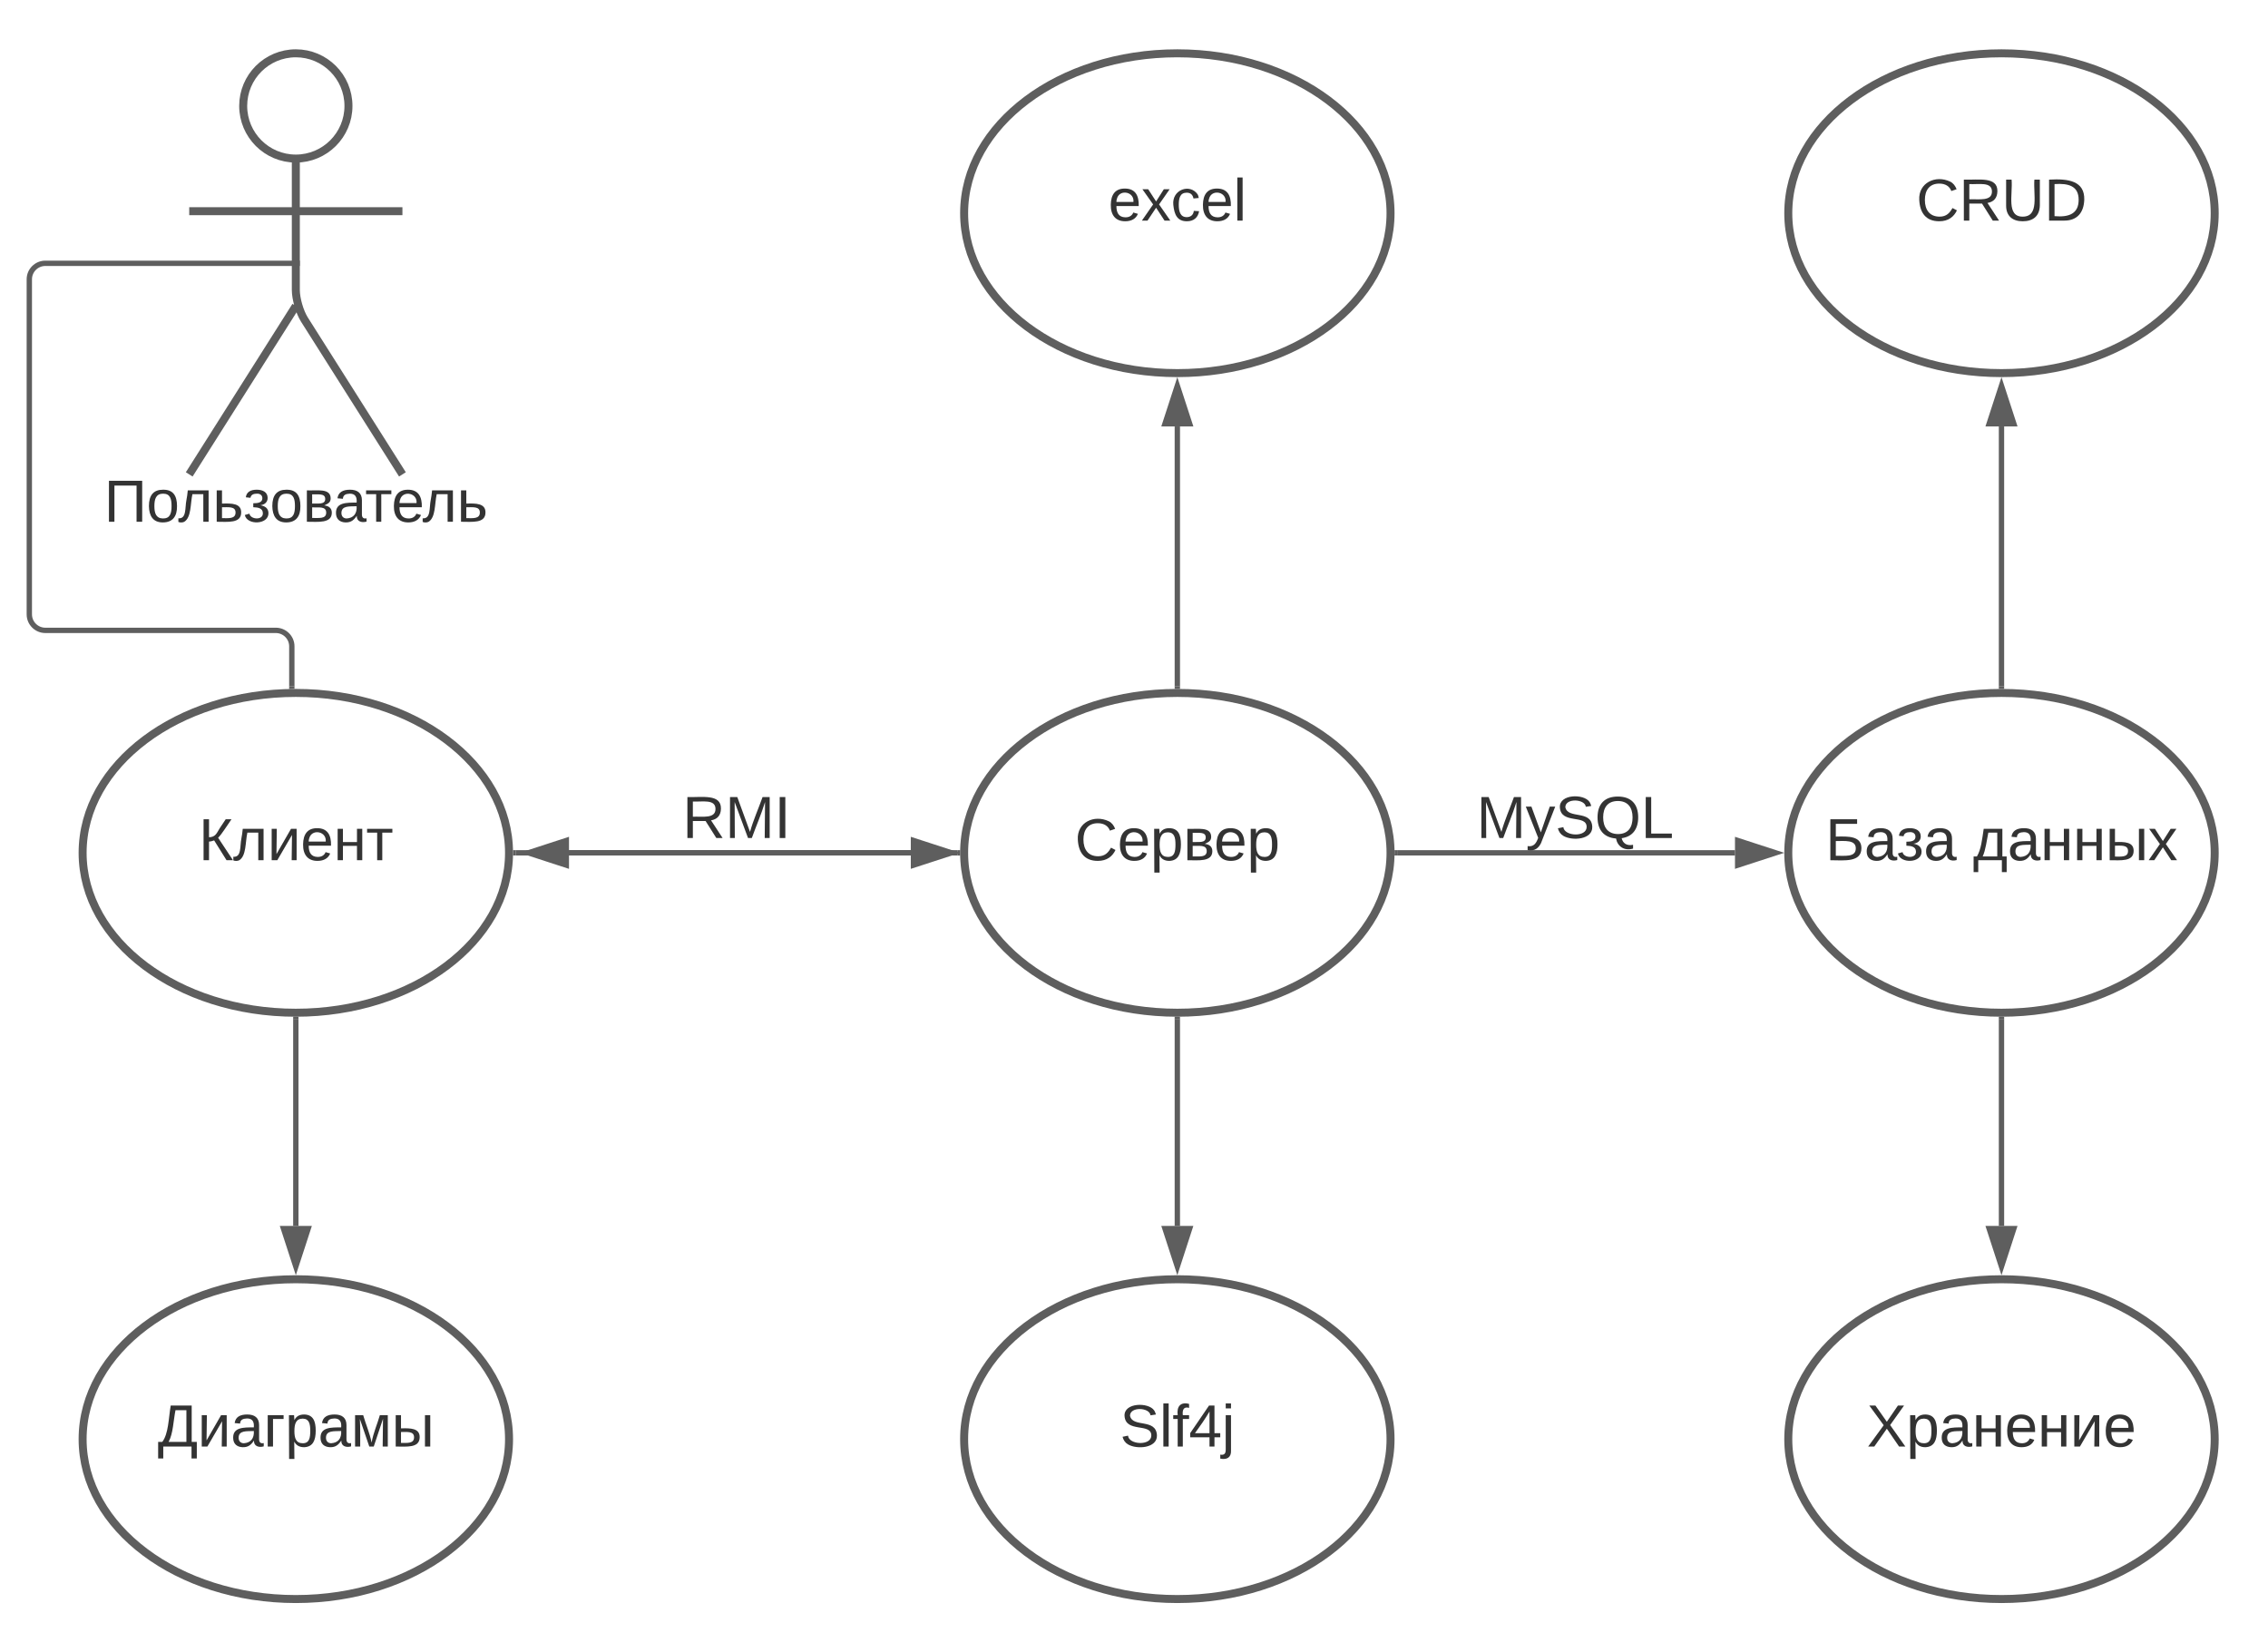 <svg xmlns="http://www.w3.org/2000/svg" xmlns:xlink="http://www.w3.org/1999/xlink" xmlns:lucid="lucid" width="851" height="620"><g transform="translate(-269 -300)" lucid:page-tab-id="0_0"><path d="M0 0h1870.87v1322.83H0z" fill="#fff"/><path d="M505.38 580h80v60h-80z" fill="none"/><use xlink:href="#a" transform="matrix(1,0,0,1,505.378,580) translate(19.691 34.444)"/><path d="M399.75 339.75c0 10.9-8.84 19.75-19.75 19.75-10.9 0-19.75-8.84-19.75-19.75 0-10.9 8.84-19.75 19.75-19.75 10.9 0 19.75 8.84 19.75 19.75z" stroke="#5e5e5e" stroke-width="3" fill="#fff"/><path d="M380 359.5v49.3c0 3.3 1.44 8.27 3.2 11.07L420 478m-40-63.2L340 478m0-98.75h80" stroke="#5e5e5e" stroke-width="3" fill="none"/><path d="M340 326c0-3.3 2.7-6 6-6h68c3.3 0 6 2.7 6 6v168c0 3.3-2.7 6-6 6h-68c-3.3 0-6-2.7-6-6z" fill="none"/><use xlink:href="#b" transform="matrix(1,0,0,1,260,478) translate(48.025 17.778)"/><path d="M460 620c0 33.14-35.82 60-80 60s-80-26.86-80-60 35.82-60 80-60 80 26.86 80 60z" stroke="#5e5e5e" stroke-width="3" fill="#fff"/><use xlink:href="#c" transform="matrix(1,0,0,1,300,560) translate(43.524 62.778)"/><path d="M462.5 620h148.25" stroke="#5e5e5e" stroke-width="2" fill="none"/><path d="M462.53 621h-1.06l.03-.98v-.43l-.02-.6h1.05" fill="#5e5e5e"/><path d="M626.02 620l-14.27 4.64v-9.28z" stroke="#5e5e5e" stroke-width="2" fill="#5e5e5e"/><path d="M790.76 620c0 33.14-35.82 60-80 60-44.2 0-80-26.86-80-60s35.8-60 80-60c44.18 0 80 26.86 80 60z" stroke="#5e5e5e" stroke-width="3" fill="#fff"/><use xlink:href="#d" transform="matrix(1,0,0,1,630.756,560) translate(41.548 62.778)"/><path d="M793.26 620H920" stroke="#5e5e5e" stroke-width="2" fill="none"/><path d="M793.28 621h-1.05l.03-.98v-.43l-.03-.6h1.05" fill="#5e5e5e"/><path d="M935.26 620L921 624.64v-9.28z" stroke="#5e5e5e" stroke-width="2" fill="#5e5e5e"/><path d="M1100 620c0 33.14-35.82 60-80 60s-80-26.86-80-60 35.82-60 80-60 80 26.86 80 60z" stroke="#5e5e5e" stroke-width="3" fill="#fff"/><use xlink:href="#e" transform="matrix(1,0,0,1,940,560) translate(13.925 62.778)"/><use xlink:href="#f" transform="matrix(1,0,0,1,940,560) translate(69.295 62.778)"/><path d="M628.26 620H482.5" stroke="#5e5e5e" stroke-width="2" fill="none"/><path d="M629.26 619.98v.43l.02.6h-1.05v-2h1.06" fill="#5e5e5e"/><path d="M467.24 620l14.26-4.64v9.28z" stroke="#5e5e5e" stroke-width="2" fill="#5e5e5e"/><path d="M820 580h80v60h-80z" fill="none"/><use xlink:href="#g" transform="matrix(1,0,0,1,820,580) translate(2.994 34.444)"/><path d="M710.76 557.5V460" stroke="#5e5e5e" stroke-width="2" fill="none"/><path d="M711.76 558.53l-.98-.03h-1.02v-1.03h2" fill="#5e5e5e"/><path d="M710.76 444.74L715.4 459h-9.28z" stroke="#5e5e5e" stroke-width="2" fill="#5e5e5e"/><path d="M790.76 380c0 33.14-35.82 60-80 60-44.2 0-80-26.86-80-60s35.8-60 80-60c44.18 0 80 26.86 80 60z" stroke="#5e5e5e" stroke-width="3" fill="#fff"/><use xlink:href="#h" transform="matrix(1,0,0,1,630.756,320) translate(54.11 62.778)"/><path d="M377.5 398.8H286c-3.3 0-6 2.68-6 6v125.73c0 3.3 2.7 6 6 6h86.5c3.3 0 6 2.68 6 6v15M377.47 398.8h4.03" stroke="#5e5e5e" stroke-width="2" fill="none"/><path d="M379.5 558.5h-.43l-1.57.07v-1.07h2" fill="#5e5e5e"/><path d="M380 682.5V760" stroke="#5e5e5e" stroke-width="2" fill="none"/><path d="M379.98 681.5H381v1.03h-2v-1.06" fill="#5e5e5e"/><path d="M380 775.26L375.36 761h9.28z" stroke="#5e5e5e" stroke-width="2" fill="#5e5e5e"/><path d="M460 840c0 33.14-35.82 60-80 60s-80-26.86-80-60 35.82-60 80-60 80 26.86 80 60z" stroke="#5e5e5e" stroke-width="3" fill="#fff"/><use xlink:href="#i" transform="matrix(1,0,0,1,300,780) translate(28.153 62.778)"/><path d="M1020 557.5V460" stroke="#5e5e5e" stroke-width="2" fill="none"/><path d="M1021 558.53l-.98-.03H1019v-1.03h2" fill="#5e5e5e"/><path d="M1020 444.74l4.64 14.26h-9.28z" stroke="#5e5e5e" stroke-width="2" fill="#5e5e5e"/><path d="M1100 380c0 33.14-35.82 60-80 60s-80-26.86-80-60 35.82-60 80-60 80 26.86 80 60z" stroke="#5e5e5e" stroke-width="3" fill="#fff"/><use xlink:href="#j" transform="matrix(1,0,0,1,940,320) translate(48.03 62.778)"/><path d="M1020 682.5V760" stroke="#5e5e5e" stroke-width="2" fill="none"/><path d="M1019.98 681.5h1.02v1.03h-2v-1.06" fill="#5e5e5e"/><path d="M1020 775.26l-4.64-14.26h9.28z" stroke="#5e5e5e" stroke-width="2" fill="#5e5e5e"/><path d="M1100 840c0 33.14-35.82 60-80 60s-80-26.86-80-60 35.82-60 80-60 80 26.86 80 60z" stroke="#5e5e5e" stroke-width="3" fill="#fff"/><use xlink:href="#k" transform="matrix(1,0,0,1,940,780) translate(29.48 62.778)"/><path d="M710.76 682.5V760" stroke="#5e5e5e" stroke-width="2" fill="none"/><path d="M710.74 681.5h1.01v1.03h-2v-1.06" fill="#5e5e5e"/><path d="M710.76 775.26L706.12 761h9.27z" stroke="#5e5e5e" stroke-width="2" fill="#5e5e5e"/><path d="M790.76 840c0 33.14-35.82 60-80 60-44.2 0-80-26.86-80-60s35.8-60 80-60c44.18 0 80 26.86 80 60z" stroke="#5e5e5e" stroke-width="3" fill="#fff"/><use xlink:href="#l" transform="matrix(1,0,0,1,630.756,780) translate(58.462 62.778)"/><defs><path fill="#333" d="M233-177c-1 41-23 64-60 70L243 0h-38l-65-103H63V0H30v-248c88 3 205-21 203 71zM63-129c60-2 137 13 137-47 0-61-80-42-137-45v92" id="m"/><path fill="#333" d="M240 0l2-218c-23 76-54 145-80 218h-23L58-218 59 0H30v-248h44l77 211c21-75 51-140 76-211h43V0h-30" id="n"/><path fill="#333" d="M33 0v-248h34V0H33" id="o"/><g id="a"><use transform="matrix(0.062,0,0,0.062,0,0)" xlink:href="#m"/><use transform="matrix(0.062,0,0,0.062,15.988,0)" xlink:href="#n"/><use transform="matrix(0.062,0,0,0.062,34.444,0)" xlink:href="#o"/></g><path fill="#333" d="M197 0v-219H63V0H30v-248h201V0h-34" id="p"/><path fill="#333" d="M100-194c62-1 85 37 85 99 1 63-27 99-86 99S16-35 15-95c0-66 28-99 85-99zM99-20c44 1 53-31 53-75 0-43-8-75-51-75s-53 32-53 75 10 74 51 75" id="q"/><path fill="#333" d="M153 0v-167H87C74-108 81-27 38 0 29 5 12 6 2 1v-22c51 4 39-64 49-112 5-25 4-25 8-57h126V0h-32" id="r"/><path fill="#333" d="M173-56C173 11 92 0 25 0v-190h32v80c58-2 117-2 116 54zm-34 0c0-39-44-31-82-32v66c39 0 82 6 82-34" id="s"/><path fill="#333" d="M152-53C154 19 21 22 9-41l28-8c5 36 84 42 81-4-1-29-28-34-58-35v-24c28 0 55-4 55-30 0-19-14-29-34-28-20 0-35 7-38 25l-28-3c4-33 30-46 66-46 37 0 66 15 66 50 0 27-20 41-44 44 27 5 48 17 49 47" id="t"/><path fill="#333" d="M176-55C176 11 93 0 25 0v-190c61 3 142-15 144 47 1 29-21 35-39 44 27 3 46 16 46 44zm-34 0c0-41-47-30-85-32v64c38-1 85 8 85-32zm-6-83c0-36-44-26-79-28v56c34-2 79 8 79-28" id="u"/><path fill="#333" d="M141-36C126-15 110 5 73 4 37 3 15-17 15-53c-1-64 63-63 125-63 3-35-9-54-41-54-24 1-41 7-42 31l-33-3c5-37 33-52 76-52 45 0 72 20 72 64v82c-1 20 7 32 28 27v20c-31 9-61-2-59-35zM48-53c0 20 12 33 32 33 41-3 63-29 60-74-43 2-92-5-92 41" id="v"/><path fill="#333" d="M6-190h153v23H98V0H67v-167H6v-23" id="w"/><path fill="#333" d="M100-194c63 0 86 42 84 106H49c0 40 14 67 53 68 26 1 43-12 49-29l28 8c-11 28-37 45-77 45C44 4 14-33 15-96c1-61 26-98 85-98zm52 81c6-60-76-77-97-28-3 7-6 17-6 28h103" id="x"/><g id="b"><use transform="matrix(0.062,0,0,0.062,0,0)" xlink:href="#p"/><use transform="matrix(0.062,0,0,0.062,15.926,0)" xlink:href="#q"/><use transform="matrix(0.062,0,0,0.062,27.778,0)" xlink:href="#r"/><use transform="matrix(0.062,0,0,0.062,40.741,0)" xlink:href="#s"/><use transform="matrix(0.062,0,0,0.062,52.284,0)" xlink:href="#t"/><use transform="matrix(0.062,0,0,0.062,62.222,0)" xlink:href="#q"/><use transform="matrix(0.062,0,0,0.062,74.568,0)" xlink:href="#u"/><use transform="matrix(0.062,0,0,0.062,86.111,0)" xlink:href="#v"/><use transform="matrix(0.062,0,0,0.062,97.963,0)" xlink:href="#w"/><use transform="matrix(0.062,0,0,0.062,107.84,0)" xlink:href="#x"/><use transform="matrix(0.062,0,0,0.062,119.444,0)" xlink:href="#r"/><use transform="matrix(0.062,0,0,0.062,132.407,0)" xlink:href="#s"/></g><path fill="#333" d="M94-120c-9 3-20 7-31 7V0H30v-248h33v109c41-1 47-27 65-55l36-54h35c-23 32-58 90-81 112L208 0h-39" id="y"/><path fill="#333" d="M56-190L54-37l88-153h34V0h-30l2-153L59 0H25v-190h31" id="z"/><path fill="#333" d="M57-190v80h85v-80h32V0h-32v-87H57V0H25v-190h32" id="A"/><g id="c"><use transform="matrix(0.062,0,0,0.062,0,0)" xlink:href="#y"/><use transform="matrix(0.062,0,0,0.062,12.901,0)" xlink:href="#r"/><use transform="matrix(0.062,0,0,0.062,25.864,0)" xlink:href="#z"/><use transform="matrix(0.062,0,0,0.062,38.272,0)" xlink:href="#x"/><use transform="matrix(0.062,0,0,0.062,50.617,0)" xlink:href="#A"/><use transform="matrix(0.062,0,0,0.062,62.84,0)" xlink:href="#w"/></g><path fill="#333" d="M212-179c-10-28-35-45-73-45-59 0-87 40-87 99 0 60 29 101 89 101 43 0 62-24 78-52l27 14C228-24 195 4 139 4 59 4 22-46 18-125c-6-104 99-153 187-111 19 9 31 26 39 46" id="B"/><path fill="#333" d="M115-194c55 1 70 41 70 98S169 2 115 4C84 4 66-9 55-30l1 105H24l-1-265h31l2 30c10-21 28-34 59-34zm-8 174c40 0 45-34 45-75s-6-73-45-74c-42 0-51 32-51 76 0 43 10 73 51 73" id="C"/><g id="d"><use transform="matrix(0.062,0,0,0.062,0,0)" xlink:href="#B"/><use transform="matrix(0.062,0,0,0.062,15.988,0)" xlink:href="#x"/><use transform="matrix(0.062,0,0,0.062,28.333,0)" xlink:href="#C"/><use transform="matrix(0.062,0,0,0.062,40.679,0)" xlink:href="#u"/><use transform="matrix(0.062,0,0,0.062,52.222,0)" xlink:href="#x"/><use transform="matrix(0.062,0,0,0.062,64.568,0)" xlink:href="#C"/></g><path fill="#333" d="M63-143c77-2 155-4 155 70C218 13 117 1 30 0v-248h162v28H63v77zm0 116c54-1 121 11 121-45 0-53-67-44-121-44v89" id="D"/><g id="e"><use transform="matrix(0.062,0,0,0.062,0,0)" xlink:href="#D"/><use transform="matrix(0.062,0,0,0.062,14.568,0)" xlink:href="#v"/><use transform="matrix(0.062,0,0,0.062,26.667,0)" xlink:href="#t"/><use transform="matrix(0.062,0,0,0.062,36.852,0)" xlink:href="#v"/></g><path fill="#333" d="M147-167H93C83-118 77-63 59-23h88v-144zM24-23c26-44 31-102 41-167h113v167h26v95h-29V0H32v72H4v-95h20" id="E"/><path fill="#333" d="M170-56C169 10 92 0 25 0v-190h32v80c58-2 114-1 113 54zm-34 0c0-38-42-32-79-32v66c38 0 79 5 79-34zm66 56v-190h32V0h-32" id="F"/><path fill="#333" d="M141 0L90-78 38 0H4l68-98-65-92h35l48 74 47-74h35l-64 92 68 98h-35" id="G"/><g id="f"><use transform="matrix(0.062,0,0,0.062,0,0)" xlink:href="#E"/><use transform="matrix(0.062,0,0,0.062,12.963,0)" xlink:href="#v"/><use transform="matrix(0.062,0,0,0.062,25.309,0)" xlink:href="#A"/><use transform="matrix(0.062,0,0,0.062,37.531,0)" xlink:href="#A"/><use transform="matrix(0.062,0,0,0.062,49.753,0)" xlink:href="#F"/><use transform="matrix(0.062,0,0,0.062,65.679,0)" xlink:href="#G"/></g><path fill="#333" d="M179-190L93 31C79 59 56 82 12 73V49c39 6 53-20 64-50L1-190h34L92-34l54-156h33" id="H"/><path fill="#333" d="M185-189c-5-48-123-54-124 2 14 75 158 14 163 119 3 78-121 87-175 55-17-10-28-26-33-46l33-7c5 56 141 63 141-1 0-78-155-14-162-118-5-82 145-84 179-34 5 7 8 16 11 25" id="I"/><path fill="#333" d="M140-251c81 0 123 46 123 126C263-53 228-8 163 1c7 30 30 48 69 40v23c-55 16-95-15-103-61C56-3 17-48 17-125c0-80 42-126 123-126zm0 227c63 0 89-41 89-101s-29-99-89-99c-61 0-89 39-89 99S79-25 140-24" id="J"/><path fill="#333" d="M30 0v-248h33v221h125V0H30" id="K"/><g id="g"><use transform="matrix(0.062,0,0,0.062,0,0)" xlink:href="#n"/><use transform="matrix(0.062,0,0,0.062,18.457,0)" xlink:href="#H"/><use transform="matrix(0.062,0,0,0.062,29.568,0)" xlink:href="#I"/><use transform="matrix(0.062,0,0,0.062,44.383,0)" xlink:href="#J"/><use transform="matrix(0.062,0,0,0.062,61.667,0)" xlink:href="#K"/></g><path fill="#333" d="M100-194c63 0 86 42 84 106H49c0 40 14 67 53 68 26 1 43-12 49-29l28 8c-11 28-37 45-77 45C44 4 14-33 15-96c1-61 26-98 85-98zm52 81c6-60-76-77-97-28-3 7-6 17-6 28h103" id="L"/><path fill="#333" d="M141 0L90-78 38 0H4l68-98-65-92h35l48 74 47-74h35l-64 92 68 98h-35" id="M"/><path fill="#333" d="M96-169c-40 0-48 33-48 73s9 75 48 75c24 0 41-14 43-38l32 2c-6 37-31 61-74 61-59 0-76-41-82-99-10-93 101-131 147-64 4 7 5 14 7 22l-32 3c-4-21-16-35-41-35" id="N"/><path fill="#333" d="M24 0v-261h32V0H24" id="O"/><g id="h"><use transform="matrix(0.062,0,0,0.062,0,0)" xlink:href="#L"/><use transform="matrix(0.062,0,0,0.062,12.346,0)" xlink:href="#M"/><use transform="matrix(0.062,0,0,0.062,23.457,0)" xlink:href="#N"/><use transform="matrix(0.062,0,0,0.062,34.568,0)" xlink:href="#L"/><use transform="matrix(0.062,0,0,0.062,46.914,0)" xlink:href="#O"/></g><path fill="#333" d="M206-28h31V72h-32V0H34v72H3V-28h25c38-50 38-143 51-220h127v220zm-32 0v-192h-66C95-156 94-78 66-28h108" id="P"/><path fill="#333" d="M121-190v23H57V0H25v-190h96" id="Q"/><path fill="#333" d="M138 0h-27L54-167c3 53 2 111 2 167H25v-190h49c16 56 39 106 51 166 11-61 34-110 50-166h48V0h-31l2-168" id="R"/><g id="i"><use transform="matrix(0.062,0,0,0.062,0,0)" xlink:href="#P"/><use transform="matrix(0.062,0,0,0.062,15,0)" xlink:href="#z"/><use transform="matrix(0.062,0,0,0.062,27.407,0)" xlink:href="#v"/><use transform="matrix(0.062,0,0,0.062,39.753,0)" xlink:href="#Q"/><use transform="matrix(0.062,0,0,0.062,47.84,0)" xlink:href="#C"/><use transform="matrix(0.062,0,0,0.062,60.185,0)" xlink:href="#v"/><use transform="matrix(0.062,0,0,0.062,72.531,0)" xlink:href="#R"/><use transform="matrix(0.062,0,0,0.062,87.778,0)" xlink:href="#F"/></g><path fill="#333" d="M212-179c-10-28-35-45-73-45-59 0-87 40-87 99 0 60 29 101 89 101 43 0 62-24 78-52l27 14C228-24 195 4 139 4 59 4 22-46 18-125c-6-104 99-153 187-111 19 9 31 26 39 46" id="S"/><path fill="#333" d="M232-93c-1 65-40 97-104 97C67 4 28-28 28-90v-158h33c8 89-33 224 67 224 102 0 64-133 71-224h33v155" id="T"/><path fill="#333" d="M30-248c118-7 216 8 213 122C240-48 200 0 122 0H30v-248zM63-27c89 8 146-16 146-99s-60-101-146-95v194" id="U"/><g id="j"><use transform="matrix(0.062,0,0,0.062,0,0)" xlink:href="#S"/><use transform="matrix(0.062,0,0,0.062,15.988,0)" xlink:href="#m"/><use transform="matrix(0.062,0,0,0.062,31.975,0)" xlink:href="#T"/><use transform="matrix(0.062,0,0,0.062,47.963,0)" xlink:href="#U"/></g><path fill="#333" d="M195 0l-74-108L45 0H8l94-129-87-119h37l69 98 67-98h37l-84 118L233 0h-38" id="V"/><g id="k"><use transform="matrix(0.062,0,0,0.062,0,0)" xlink:href="#V"/><use transform="matrix(0.062,0,0,0.062,14.815,0)" xlink:href="#C"/><use transform="matrix(0.062,0,0,0.062,27.16,0)" xlink:href="#v"/><use transform="matrix(0.062,0,0,0.062,39.506,0)" xlink:href="#A"/><use transform="matrix(0.062,0,0,0.062,51.728,0)" xlink:href="#x"/><use transform="matrix(0.062,0,0,0.062,64.074,0)" xlink:href="#A"/><use transform="matrix(0.062,0,0,0.062,76.296,0)" xlink:href="#z"/><use transform="matrix(0.062,0,0,0.062,88.704,0)" xlink:href="#x"/></g><path fill="#333" d="M101-234c-31-9-42 10-38 44h38v23H63V0H32v-167H5v-23h27c-7-52 17-82 69-68v24" id="W"/><path fill="#333" d="M155-56V0h-30v-56H8v-25l114-167h33v167h35v25h-35zm-30-156c-27 46-58 90-88 131h88v-131" id="X"/><path fill="#333" d="M24-231v-30h32v30H24zM-9 49c24 4 33-6 33-30v-209h32V24c2 40-23 58-65 49V49" id="Y"/><g id="l"><use transform="matrix(0.062,0,0,0.062,0,0)" xlink:href="#I"/><use transform="matrix(0.062,0,0,0.062,14.815,0)" xlink:href="#O"/><use transform="matrix(0.062,0,0,0.062,19.691,0)" xlink:href="#W"/><use transform="matrix(0.062,0,0,0.062,25.864,0)" xlink:href="#X"/><use transform="matrix(0.062,0,0,0.062,38.21,0)" xlink:href="#Y"/></g></defs></g></svg>